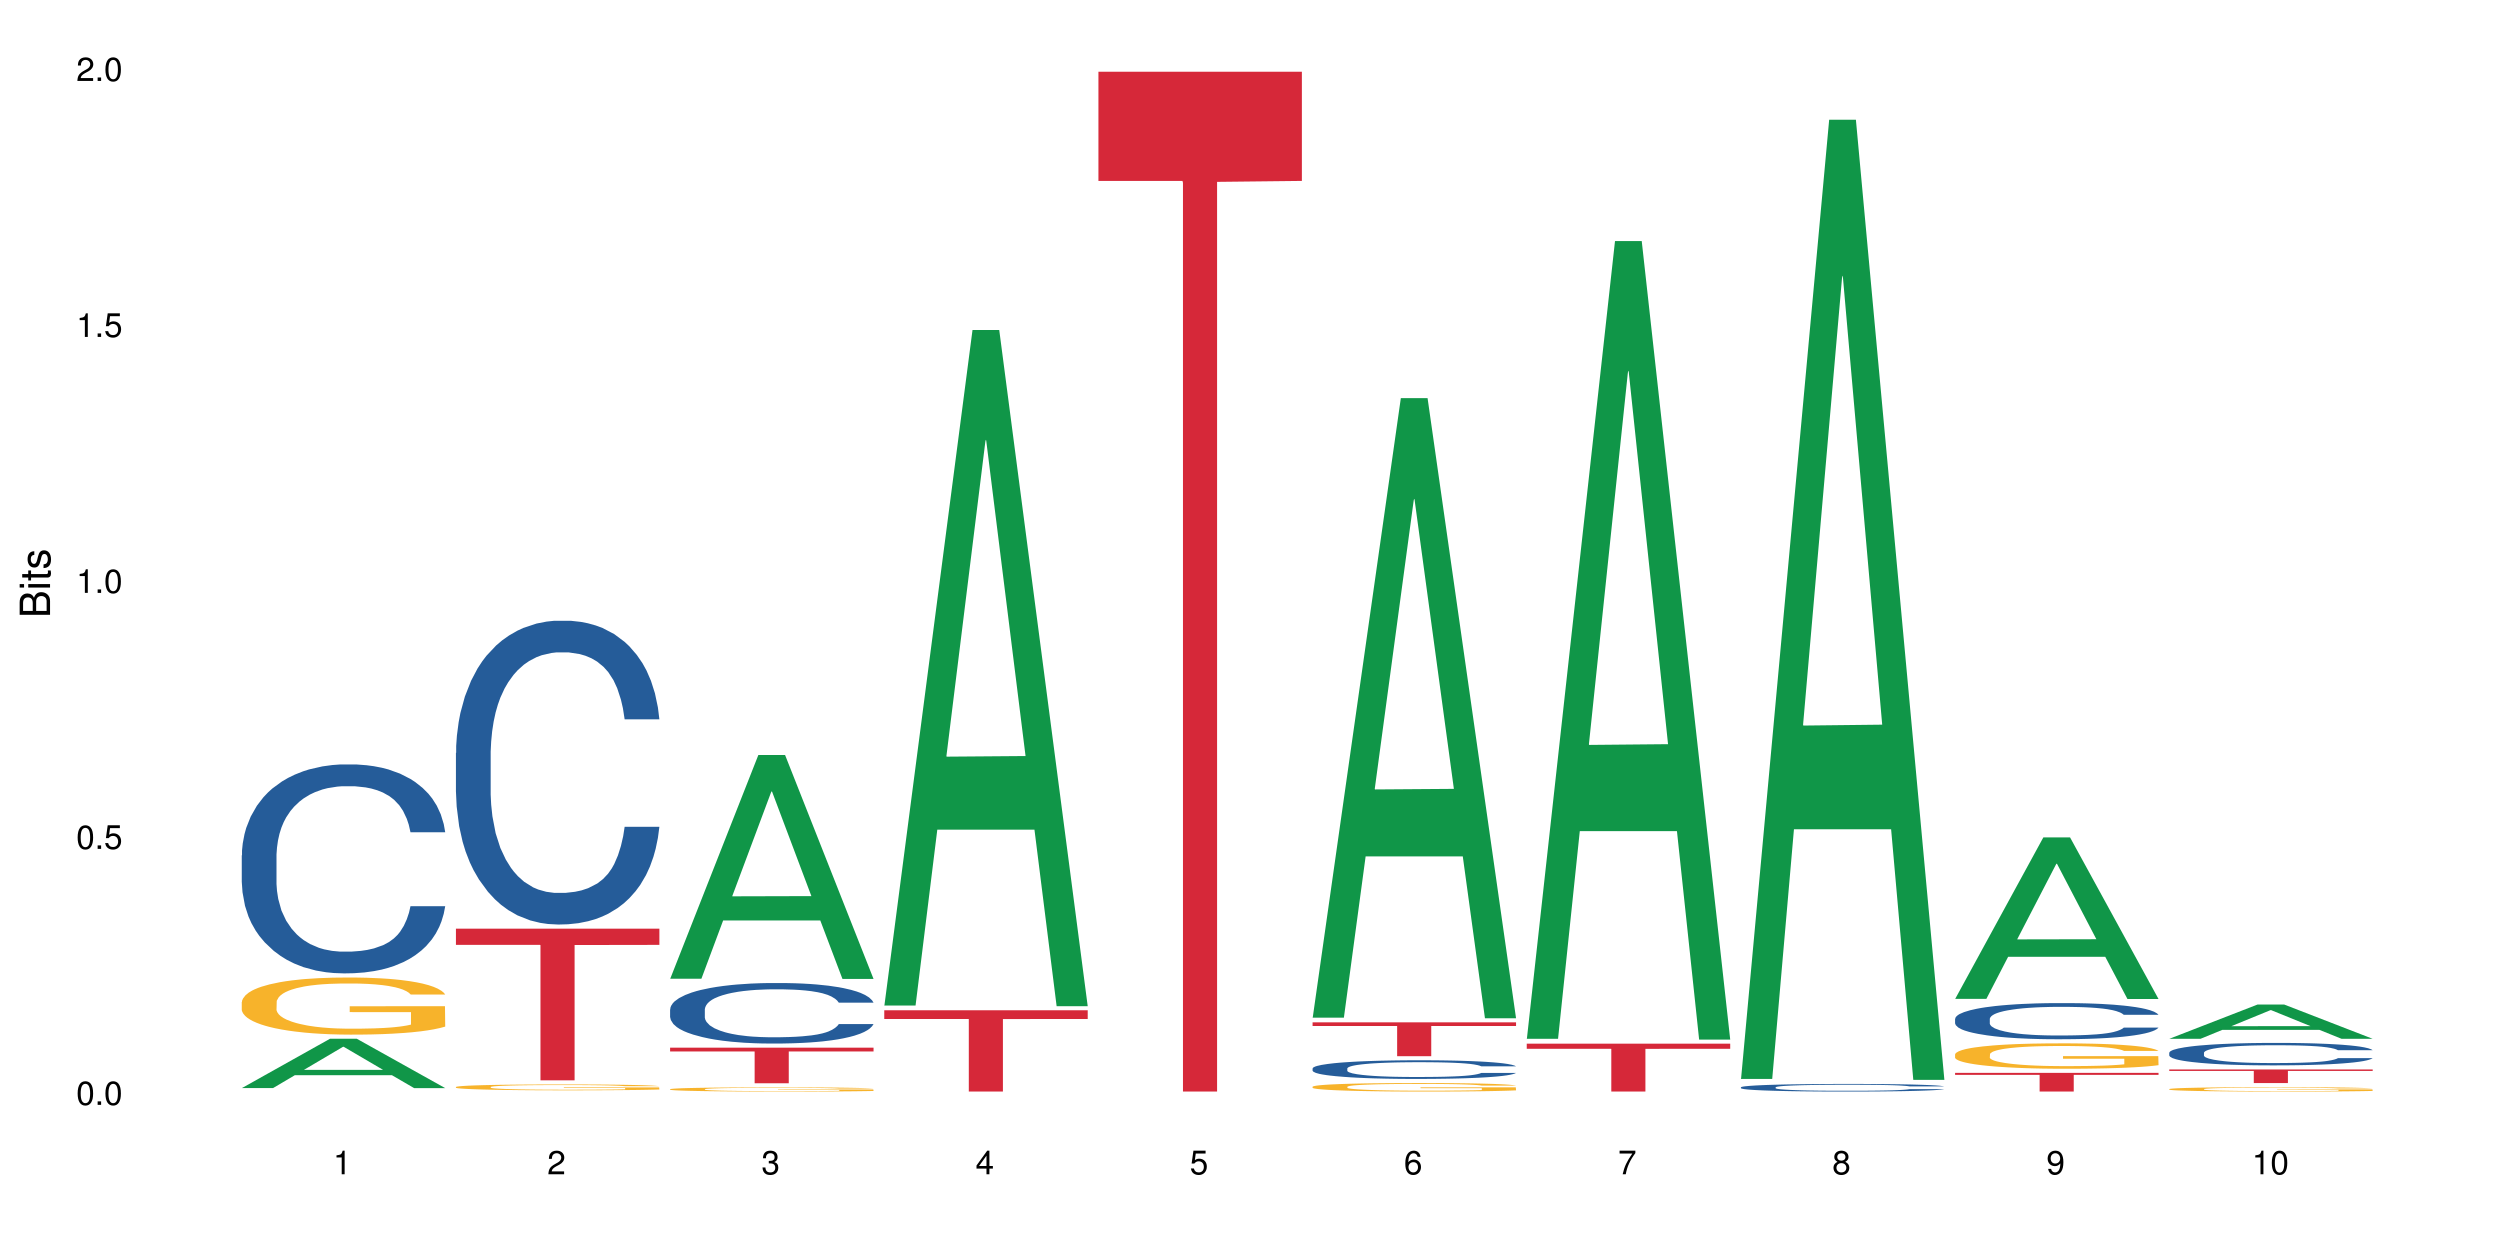 <?xml version="1.0" encoding="UTF-8"?>
<svg xmlns="http://www.w3.org/2000/svg" xmlns:xlink="http://www.w3.org/1999/xlink" width="720pt" height="360pt" viewBox="0 0 720 360" version="1.1">
<defs>
<g>
<symbol overflow="visible" id="glyph0-0">
<path style="stroke:none;" d=""/>
</symbol>
<symbol overflow="visible" id="glyph0-1">
<path style="stroke:none;" d="M 2.641 -6.797 C 2 -6.797 1.422 -6.531 1.078 -6.047 C 0.641 -5.453 0.406 -4.547 0.406 -3.297 C 0.406 -1 1.188 0.219 2.641 0.219 C 4.078 0.219 4.859 -1 4.859 -3.234 C 4.859 -4.562 4.656 -5.438 4.203 -6.047 C 3.844 -6.531 3.281 -6.797 2.641 -6.797 Z M 2.641 -6.047 C 3.547 -6.047 4 -5.125 4 -3.312 C 4 -1.375 3.562 -0.484 2.625 -0.484 C 1.734 -0.484 1.281 -1.422 1.281 -3.281 C 1.281 -5.141 1.734 -6.047 2.641 -6.047 Z M 2.641 -6.047 "/>
</symbol>
<symbol overflow="visible" id="glyph0-2">
<path style="stroke:none;" d="M 1.828 -1 L 0.828 -1 L 0.828 0 L 1.828 0 Z M 1.828 -1 "/>
</symbol>
<symbol overflow="visible" id="glyph0-3">
<path style="stroke:none;" d="M 4.562 -6.797 L 1.062 -6.797 L 0.547 -3.094 L 1.328 -3.094 C 1.719 -3.562 2.047 -3.734 2.578 -3.734 C 3.484 -3.734 4.062 -3.109 4.062 -2.094 C 4.062 -1.125 3.484 -0.531 2.578 -0.531 C 1.828 -0.531 1.375 -0.906 1.188 -1.672 L 0.328 -1.672 C 0.453 -1.109 0.547 -0.844 0.75 -0.594 C 1.125 -0.078 1.828 0.219 2.594 0.219 C 3.969 0.219 4.922 -0.781 4.922 -2.219 C 4.922 -3.562 4.031 -4.484 2.719 -4.484 C 2.25 -4.484 1.859 -4.359 1.469 -4.062 L 1.734 -5.969 L 4.562 -5.969 Z M 4.562 -6.797 "/>
</symbol>
<symbol overflow="visible" id="glyph0-4">
<path style="stroke:none;" d="M 2.484 -4.844 L 2.484 0 L 3.328 0 L 3.328 -6.797 L 2.766 -6.797 C 2.469 -5.75 2.281 -5.609 0.984 -5.453 L 0.984 -4.844 Z M 2.484 -4.844 "/>
</symbol>
<symbol overflow="visible" id="glyph0-5">
<path style="stroke:none;" d="M 4.859 -0.828 L 1.281 -0.828 C 1.359 -1.391 1.672 -1.75 2.5 -2.234 L 3.469 -2.75 C 4.406 -3.266 4.906 -3.969 4.906 -4.812 C 4.906 -5.375 4.672 -5.906 4.266 -6.266 C 3.859 -6.625 3.375 -6.797 2.719 -6.797 C 1.859 -6.797 1.219 -6.5 0.844 -5.922 C 0.609 -5.562 0.5 -5.125 0.484 -4.438 L 1.328 -4.438 C 1.359 -4.906 1.406 -5.188 1.531 -5.406 C 1.75 -5.812 2.188 -6.062 2.703 -6.062 C 3.469 -6.062 4.031 -5.516 4.031 -4.781 C 4.031 -4.25 3.719 -3.797 3.125 -3.438 L 2.234 -2.938 C 0.812 -2.141 0.406 -1.5 0.328 0 L 4.859 0 Z M 4.859 -0.828 "/>
</symbol>
<symbol overflow="visible" id="glyph0-6">
<path style="stroke:none;" d="M 2.125 -3.125 L 2.578 -3.125 C 3.516 -3.125 3.984 -2.703 3.984 -1.891 C 3.984 -1.031 3.469 -0.531 2.578 -0.531 C 1.656 -0.531 1.203 -0.984 1.156 -1.969 L 0.312 -1.969 C 0.344 -1.422 0.438 -1.078 0.609 -0.766 C 0.953 -0.109 1.625 0.219 2.547 0.219 C 3.953 0.219 4.859 -0.609 4.859 -1.906 C 4.859 -2.766 4.516 -3.25 3.703 -3.516 C 4.344 -3.766 4.656 -4.25 4.656 -4.938 C 4.656 -6.109 3.875 -6.797 2.578 -6.797 C 1.203 -6.797 0.484 -6.047 0.453 -4.609 L 1.297 -4.609 C 1.312 -5.016 1.344 -5.25 1.453 -5.453 C 1.641 -5.828 2.062 -6.062 2.594 -6.062 C 3.344 -6.062 3.797 -5.625 3.797 -4.906 C 3.797 -4.422 3.609 -4.141 3.25 -3.984 C 3.016 -3.891 2.719 -3.844 2.125 -3.844 Z M 2.125 -3.125 "/>
</symbol>
<symbol overflow="visible" id="glyph0-7">
<path style="stroke:none;" d="M 3.141 -1.625 L 3.141 0 L 3.984 0 L 3.984 -1.625 L 4.984 -1.625 L 4.984 -2.391 L 3.984 -2.391 L 3.984 -6.797 L 3.359 -6.797 L 0.266 -2.516 L 0.266 -1.625 Z M 3.141 -2.391 L 1 -2.391 L 3.141 -5.359 Z M 3.141 -2.391 "/>
</symbol>
<symbol overflow="visible" id="glyph0-8">
<path style="stroke:none;" d="M 4.781 -5.031 C 4.609 -6.141 3.891 -6.797 2.844 -6.797 C 2.094 -6.797 1.422 -6.438 1.031 -5.828 C 0.609 -5.172 0.406 -4.344 0.406 -3.094 C 0.406 -1.953 0.578 -1.234 0.984 -0.625 C 1.359 -0.078 1.953 0.219 2.703 0.219 C 3.984 0.219 4.922 -0.734 4.922 -2.078 C 4.922 -3.344 4.062 -4.234 2.844 -4.234 C 2.172 -4.234 1.641 -3.969 1.281 -3.469 C 1.281 -5.125 1.828 -6.047 2.797 -6.047 C 3.391 -6.047 3.797 -5.672 3.938 -5.031 Z M 2.734 -3.484 C 3.547 -3.484 4.062 -2.922 4.062 -2 C 4.062 -1.156 3.484 -0.531 2.703 -0.531 C 1.922 -0.531 1.328 -1.188 1.328 -2.047 C 1.328 -2.891 1.906 -3.484 2.734 -3.484 Z M 2.734 -3.484 "/>
</symbol>
<symbol overflow="visible" id="glyph0-9">
<path style="stroke:none;" d="M 4.984 -6.797 L 0.438 -6.797 L 0.438 -5.969 L 4.109 -5.969 C 2.5 -3.656 1.828 -2.234 1.328 0 L 2.219 0 C 2.594 -2.172 3.453 -4.047 4.984 -6.094 Z M 4.984 -6.797 "/>
</symbol>
<symbol overflow="visible" id="glyph0-10">
<path style="stroke:none;" d="M 3.75 -3.578 C 4.453 -4 4.688 -4.344 4.688 -4.984 C 4.688 -6.047 3.844 -6.797 2.641 -6.797 C 1.438 -6.797 0.594 -6.047 0.594 -4.984 C 0.594 -4.359 0.828 -4.016 1.516 -3.578 C 0.734 -3.203 0.359 -2.641 0.359 -1.891 C 0.359 -0.641 1.297 0.219 2.641 0.219 C 3.984 0.219 4.922 -0.641 4.922 -1.875 C 4.922 -2.641 4.531 -3.203 3.75 -3.578 Z M 2.641 -6.047 C 3.359 -6.047 3.812 -5.625 3.812 -4.969 C 3.812 -4.344 3.344 -3.922 2.641 -3.922 C 1.922 -3.922 1.453 -4.344 1.453 -4.984 C 1.453 -5.625 1.922 -6.047 2.641 -6.047 Z M 2.641 -3.203 C 3.484 -3.203 4.062 -2.672 4.062 -1.875 C 4.062 -1.062 3.484 -0.531 2.625 -0.531 C 1.797 -0.531 1.219 -1.078 1.219 -1.875 C 1.219 -2.672 1.797 -3.203 2.641 -3.203 Z M 2.641 -3.203 "/>
</symbol>
<symbol overflow="visible" id="glyph0-11">
<path style="stroke:none;" d="M 0.516 -1.547 C 0.672 -0.438 1.406 0.219 2.438 0.219 C 3.188 0.219 3.859 -0.141 4.266 -0.75 C 4.688 -1.406 4.891 -2.25 4.891 -3.484 C 4.891 -4.625 4.703 -5.359 4.312 -5.953 C 3.938 -6.5 3.344 -6.797 2.594 -6.797 C 1.297 -6.797 0.359 -5.844 0.359 -4.516 C 0.359 -3.25 1.234 -2.344 2.453 -2.344 C 3.094 -2.344 3.562 -2.578 4.016 -3.109 C 4 -1.453 3.469 -0.531 2.5 -0.531 C 1.906 -0.531 1.484 -0.906 1.359 -1.547 Z M 2.578 -6.062 C 3.375 -6.062 3.969 -5.406 3.969 -4.531 C 3.969 -3.688 3.375 -3.094 2.547 -3.094 C 1.734 -3.094 1.234 -3.672 1.234 -4.578 C 1.234 -5.438 1.797 -6.062 2.578 -6.062 Z M 2.578 -6.062 "/>
</symbol>
<symbol overflow="visible" id="glyph1-0">
<path style="stroke:none;" d=""/>
</symbol>
<symbol overflow="visible" id="glyph1-1">
<path style="stroke:none;" d="M 0 -0.953 L 0 -4.891 C 0 -5.719 -0.234 -6.344 -0.734 -6.797 C -1.188 -7.234 -1.812 -7.469 -2.5 -7.469 C -3.547 -7.469 -4.188 -7 -4.625 -5.875 C -4.984 -6.672 -5.641 -7.094 -6.531 -7.094 C -7.156 -7.094 -7.734 -6.859 -8.141 -6.391 C -8.562 -5.938 -8.75 -5.344 -8.75 -4.5 L -8.75 -0.953 Z M -4.984 -2.062 L -7.766 -2.062 L -7.766 -4.219 C -7.766 -4.844 -7.688 -5.203 -7.453 -5.5 C -7.219 -5.812 -6.859 -5.969 -6.375 -5.969 C -5.906 -5.969 -5.531 -5.812 -5.297 -5.5 C -5.062 -5.203 -4.984 -4.844 -4.984 -4.219 Z M -0.984 -2.062 L -4 -2.062 L -4 -4.781 C -4 -5.328 -3.859 -5.688 -3.578 -5.953 C -3.297 -6.219 -2.922 -6.359 -2.484 -6.359 C -2.062 -6.359 -1.688 -6.219 -1.406 -5.953 C -1.109 -5.688 -0.984 -5.328 -0.984 -4.781 Z M -0.984 -2.062 "/>
</symbol>
<symbol overflow="visible" id="glyph1-2">
<path style="stroke:none;" d="M -6.281 -1.797 L -6.281 -0.797 L 0 -0.797 L 0 -1.797 Z M -8.75 -1.797 L -8.75 -0.797 L -7.484 -0.797 L -7.484 -1.797 Z M -8.75 -1.797 "/>
</symbol>
<symbol overflow="visible" id="glyph1-3">
<path style="stroke:none;" d="M -6.281 -3.047 L -6.281 -2.016 L -8.016 -2.016 L -8.016 -1.016 L -6.281 -1.016 L -6.281 -0.172 L -5.469 -0.172 L -5.469 -1.016 L -0.719 -1.016 C -0.078 -1.016 0.281 -1.453 0.281 -2.234 C 0.281 -2.469 0.25 -2.719 0.188 -3.047 L -0.641 -3.047 C -0.609 -2.922 -0.594 -2.766 -0.594 -2.562 C -0.594 -2.141 -0.719 -2.016 -1.156 -2.016 L -5.469 -2.016 L -5.469 -3.047 Z M -6.281 -3.047 "/>
</symbol>
<symbol overflow="visible" id="glyph1-4">
<path style="stroke:none;" d="M -4.531 -5.25 C -5.766 -5.25 -6.469 -4.422 -6.469 -2.969 C -6.469 -1.516 -5.719 -0.562 -4.547 -0.562 C -3.562 -0.562 -3.094 -1.062 -2.734 -2.562 L -2.516 -3.484 C -2.344 -4.188 -2.094 -4.469 -1.625 -4.469 C -1.047 -4.469 -0.641 -3.875 -0.641 -3 C -0.641 -2.453 -0.797 -2 -1.062 -1.75 C -1.25 -1.594 -1.422 -1.531 -1.875 -1.469 L -1.875 -0.406 C -0.422 -0.453 0.281 -1.266 0.281 -2.922 C 0.281 -4.5 -0.5 -5.516 -1.719 -5.516 C -2.656 -5.516 -3.172 -4.984 -3.469 -3.734 L -3.703 -2.766 C -3.891 -1.953 -4.156 -1.609 -4.594 -1.609 C -5.172 -1.609 -5.547 -2.125 -5.547 -2.938 C -5.547 -3.75 -5.203 -4.172 -4.531 -4.203 Z M -4.531 -5.25 "/>
</symbol>
</g>
</defs>
<g id="surface85081">
<rect x="0" y="0" width="720" height="360" style="fill:rgb(100%,100%,100%);fill-opacity:1;stroke:none;"/>
<path style=" stroke:none;fill-rule:nonzero;fill:rgb(6.275%,58.824%,28.235%);fill-opacity:1;" d="M 69.629 313.363 L 69.691 313.352 L 95.047 299.156 L 102.746 299.156 L 128.223 313.379 L 119.273 313.379 L 112.887 309.664 L 84.902 309.664 L 78.645 313.363 L 69.629 313.363 L 87.598 308.129 L 110.32 308.117 L 98.988 301.48 L 98.863 301.465 L 98.738 301.508 L 87.535 308.117 L 87.598 308.129 Z M 69.629 313.363 "/>
<path style=" stroke:none;fill-rule:nonzero;fill:rgb(14.51%,36.078%,60%);fill-opacity:1;" d="M 69.629 246.348 L 69.699 246.293 L 69.699 244.973 L 69.914 242.883 L 70.414 240.242 L 70.914 238.43 L 72.203 235.184 L 73.988 232.047 L 75.848 229.629 L 77.203 228.199 L 78.418 227.098 L 81.207 225.062 L 82.992 224.02 L 84.922 223.082 L 87.281 222.148 L 88.996 221.598 L 92.852 220.719 L 95.711 220.332 L 97.926 220.168 L 102.715 220.168 L 105.574 220.387 L 107.645 220.664 L 109.93 221.102 L 111.859 221.598 L 115.219 222.809 L 118.219 224.348 L 119.578 225.227 L 121.723 226.934 L 123.367 228.582 L 124.508 230.012 L 125.797 232.047 L 126.938 234.523 L 127.797 237.328 L 128.223 239.695 L 118.219 239.695 L 117.719 237.492 L 117.148 235.789 L 116.078 233.535 L 115.004 231.938 L 113.504 230.344 L 112.148 229.297 L 110.289 228.254 L 108.645 227.594 L 106.93 227.098 L 105.285 226.77 L 102.141 226.438 L 98.5 226.438 L 97.141 226.547 L 94.355 226.988 L 92.852 227.371 L 90.711 228.145 L 89.207 228.859 L 87.422 229.957 L 86.207 230.895 L 84.707 232.324 L 83.637 233.59 L 82.422 235.402 L 81.707 236.777 L 81.062 238.32 L 80.492 240.133 L 80.062 242.059 L 79.777 244.094 L 79.633 246.074 L 79.633 254.598 L 79.777 256.578 L 80.133 258.891 L 81.062 262.246 L 82.422 265.16 L 83.992 267.469 L 85.492 269.121 L 86.352 269.891 L 87.492 270.77 L 89.281 271.871 L 91.852 272.969 L 93.352 273.41 L 95.641 273.852 L 97.996 274.07 L 101.141 274.07 L 103.93 273.852 L 105.785 273.574 L 107.715 273.137 L 110.359 272.199 L 112.004 271.32 L 113.434 270.273 L 114.504 269.23 L 115.219 268.352 L 116.293 266.645 L 117.148 264.773 L 117.793 262.852 L 118.219 260.98 L 128.223 260.98 L 127.797 263.18 L 127.152 265.324 L 126.508 266.922 L 125.508 268.844 L 124.367 270.551 L 122.723 272.477 L 121.363 273.742 L 119.578 275.117 L 117.934 276.16 L 116.148 277.098 L 113.504 278.195 L 111.789 278.746 L 109.93 279.242 L 107.715 279.68 L 104.93 280.066 L 101.93 280.285 L 99.141 280.34 L 96.141 280.23 L 93.926 280.012 L 90.996 279.516 L 87.352 278.527 L 84.707 277.48 L 82.633 276.438 L 80.848 275.336 L 78.848 273.852 L 76.273 271.43 L 74.703 269.559 L 73.633 268.02 L 72.418 265.875 L 71.559 263.949 L 70.559 260.871 L 69.844 256.965 L 69.629 253.938 Z M 69.629 246.348 "/>
<path style=" stroke:none;fill-rule:nonzero;fill:rgb(96.863%,70.196%,16.863%);fill-opacity:1;" d="M 69.629 288.57 L 69.699 288.555 L 69.699 288.254 L 69.988 287.578 L 70.703 286.645 L 71.629 285.879 L 72.629 285.277 L 73.273 284.961 L 74.344 284.512 L 75.273 284.18 L 77.633 283.504 L 80.633 282.871 L 82.277 282.602 L 84.137 282.348 L 86.777 282.062 L 87.992 281.957 L 91.711 281.715 L 95.926 281.566 L 100.57 281.52 L 102.715 281.535 L 105.645 281.594 L 109.645 281.762 L 111.934 281.91 L 113.719 282.062 L 115.578 282.258 L 117.863 282.559 L 120.008 282.918 L 121.723 283.277 L 123.438 283.73 L 124.867 284.211 L 126.082 284.738 L 127.152 285.367 L 127.797 285.895 L 128.223 286.418 L 118.293 286.418 L 117.719 285.895 L 117.078 285.488 L 116.004 284.992 L 114.934 284.633 L 113.863 284.348 L 111.859 283.953 L 110.145 283.715 L 108.004 283.504 L 105.93 283.367 L 103.57 283.277 L 102.141 283.25 L 98.355 283.25 L 94.926 283.355 L 92.926 283.473 L 91.496 283.594 L 89.496 283.82 L 88.281 284 L 87.566 284.121 L 85.422 284.586 L 83.992 285.008 L 83.207 285.293 L 82.207 285.742 L 81.492 286.148 L 80.707 286.75 L 80.277 287.203 L 79.703 288.223 L 79.633 290.93 L 79.848 291.5 L 80.277 292.117 L 80.848 292.656 L 81.707 293.227 L 82.562 293.664 L 84.062 294.25 L 85.352 294.641 L 86.352 294.895 L 88.281 295.301 L 89.066 295.438 L 90.922 295.707 L 92.852 295.918 L 95.211 296.098 L 96.996 296.188 L 99.855 296.262 L 103.5 296.262 L 107.789 296.172 L 110.504 296.055 L 112.359 295.934 L 113.574 295.828 L 115.078 295.664 L 116.148 295.512 L 117.148 295.348 L 118.363 295.09 L 118.363 291.5 L 100.715 291.484 L 100.715 289.801 L 128.152 289.785 L 128.223 295.664 L 126.723 296.066 L 124.867 296.457 L 123.078 296.758 L 121.223 297.016 L 118.578 297.301 L 116.434 297.48 L 113.148 297.691 L 110.145 297.828 L 107 297.918 L 104.215 297.961 L 100.93 297.977 L 97.996 297.945 L 94.855 297.855 L 92.352 297.734 L 90.066 297.586 L 87.781 297.391 L 84.922 297.074 L 83.062 296.82 L 81.133 296.504 L 79.203 296.129 L 77.488 295.723 L 76.348 295.406 L 75.203 295.047 L 73.988 294.594 L 72.844 294.086 L 71.988 293.617 L 71.203 293.094 L 70.629 292.598 L 70.059 291.922 L 69.773 291.379 L 69.629 290.914 Z M 69.629 288.57 "/>
<path style=" stroke:none;fill-rule:nonzero;fill:rgb(14.51%,36.078%,60%);fill-opacity:1;" d="M 131.309 216.848 L 131.379 216.77 L 131.379 214.848 L 131.594 211.812 L 132.094 207.973 L 132.594 205.332 L 133.883 200.613 L 135.668 196.059 L 137.523 192.539 L 138.883 190.461 L 140.098 188.859 L 142.883 185.902 L 144.672 184.383 L 146.602 183.023 L 148.957 181.664 L 150.672 180.863 L 154.531 179.582 L 157.391 179.023 L 159.605 178.785 L 164.395 178.785 L 167.25 179.102 L 169.324 179.504 L 171.609 180.145 L 173.539 180.863 L 176.898 182.621 L 179.898 184.859 L 181.258 186.141 L 183.402 188.621 L 185.043 191.02 L 186.188 193.098 L 187.473 196.059 L 188.617 199.656 L 189.477 203.734 L 189.902 207.172 L 179.898 207.172 L 179.398 203.973 L 178.828 201.496 L 177.758 198.215 L 176.684 195.898 L 175.184 193.578 L 173.824 192.059 L 171.969 190.539 L 170.324 189.578 L 168.609 188.859 L 166.965 188.379 L 163.82 187.898 L 160.176 187.898 L 158.82 188.059 L 156.031 188.699 L 154.531 189.258 L 152.387 190.379 L 150.887 191.418 L 149.102 193.02 L 147.887 194.379 L 146.387 196.457 L 145.312 198.297 L 144.098 200.934 L 143.387 202.934 L 142.742 205.172 L 142.172 207.812 L 141.742 210.609 L 141.457 213.57 L 141.312 216.449 L 141.312 228.844 L 141.457 231.723 L 141.812 235.082 L 142.742 239.961 L 144.098 244.199 L 145.672 247.555 L 147.172 249.957 L 148.031 251.074 L 149.172 252.355 L 150.961 253.953 L 153.531 255.555 L 155.031 256.191 L 157.32 256.832 L 159.676 257.152 L 162.82 257.152 L 165.609 256.832 L 167.465 256.434 L 169.395 255.793 L 172.039 254.434 L 173.684 253.152 L 175.113 251.637 L 176.184 250.117 L 176.898 248.836 L 177.969 246.355 L 178.828 243.637 L 179.473 240.84 L 179.898 238.121 L 189.902 238.121 L 189.477 241.32 L 188.832 244.438 L 188.188 246.758 L 187.188 249.555 L 186.047 252.035 L 184.402 254.832 L 183.043 256.672 L 181.258 258.672 L 179.613 260.191 L 177.828 261.551 L 175.184 263.148 L 173.469 263.949 L 171.609 264.668 L 169.395 265.309 L 166.609 265.871 L 163.605 266.188 L 160.82 266.27 L 157.82 266.109 L 155.605 265.789 L 152.676 265.07 L 149.031 263.629 L 146.387 262.109 L 144.312 260.59 L 142.527 258.992 L 140.527 256.832 L 137.953 253.312 L 136.383 250.594 L 135.309 248.355 L 134.094 245.238 L 133.238 242.438 L 132.238 237.961 L 131.523 232.281 L 131.309 227.883 Z M 131.309 216.848 "/>
<path style=" stroke:none;fill-rule:nonzero;fill:rgb(96.863%,70.196%,16.863%);fill-opacity:1;" d="M 131.309 313.043 L 131.379 313.043 L 131.379 313.012 L 131.664 312.941 L 132.379 312.848 L 133.309 312.77 L 134.309 312.707 L 134.953 312.672 L 136.023 312.629 L 136.953 312.594 L 139.312 312.523 L 142.312 312.457 L 143.957 312.43 L 145.812 312.406 L 148.457 312.375 L 149.672 312.363 L 153.391 312.34 L 157.605 312.324 L 162.25 312.32 L 164.395 312.32 L 167.324 312.328 L 171.324 312.344 L 173.613 312.359 L 175.398 312.375 L 177.254 312.395 L 179.543 312.426 L 181.688 312.465 L 183.402 312.5 L 185.117 312.547 L 186.547 312.598 L 187.762 312.648 L 188.832 312.715 L 189.477 312.77 L 189.902 312.824 L 179.973 312.824 L 179.398 312.77 L 178.758 312.727 L 177.684 312.676 L 176.613 312.641 L 175.539 312.609 L 173.539 312.57 L 171.824 312.547 L 169.68 312.523 L 167.609 312.508 L 165.25 312.5 L 163.82 312.496 L 160.035 312.496 L 156.605 312.508 L 154.605 312.52 L 153.176 312.531 L 151.172 312.555 L 149.957 312.574 L 149.246 312.586 L 147.102 312.633 L 145.672 312.68 L 144.887 312.707 L 143.887 312.754 L 143.172 312.797 L 142.383 312.855 L 141.957 312.902 L 141.383 313.008 L 141.312 313.285 L 141.527 313.344 L 141.957 313.41 L 142.527 313.465 L 143.387 313.523 L 144.242 313.566 L 145.742 313.629 L 147.027 313.668 L 148.031 313.695 L 149.957 313.738 L 150.746 313.75 L 152.602 313.777 L 154.531 313.801 L 156.891 313.82 L 158.676 313.828 L 161.535 313.836 L 165.18 313.836 L 169.469 313.828 L 172.184 313.812 L 174.039 313.801 L 175.254 313.789 L 176.754 313.773 L 177.828 313.758 L 178.828 313.742 L 180.043 313.715 L 180.043 313.344 L 162.391 313.344 L 162.391 313.172 L 189.832 313.168 L 189.902 313.773 L 188.402 313.816 L 186.547 313.855 L 184.758 313.887 L 182.902 313.914 L 180.258 313.941 L 178.113 313.961 L 174.824 313.98 L 171.824 313.996 L 168.68 314.004 L 165.895 314.012 L 162.605 314.012 L 159.676 314.008 L 156.531 314 L 154.031 313.988 L 151.746 313.973 L 149.457 313.953 L 146.602 313.918 L 144.742 313.895 L 142.812 313.859 L 140.883 313.82 L 139.168 313.781 L 138.027 313.746 L 136.883 313.711 L 135.668 313.664 L 134.523 313.613 L 133.668 313.562 L 132.879 313.508 L 132.309 313.457 L 131.738 313.391 L 131.453 313.332 L 131.309 313.285 Z M 131.309 313.043 "/>
<path style=" stroke:none;fill-rule:nonzero;fill:rgb(83.922%,15.686%,22.353%);fill-opacity:1;" d="M 131.309 267.449 L 189.902 267.449 L 189.902 272.125 L 165.484 272.168 L 165.484 311.141 L 155.656 311.141 L 155.656 272.207 L 155.516 272.125 L 131.309 272.125 Z M 131.309 267.449 "/>
<path style=" stroke:none;fill-rule:nonzero;fill:rgb(6.275%,58.824%,28.235%);fill-opacity:1;" d="M 192.988 281.875 L 193.051 281.816 L 218.402 217.449 L 226.105 217.449 L 251.582 281.938 L 242.629 281.938 L 236.246 265.102 L 208.262 265.102 L 202.004 281.875 L 192.988 281.875 L 210.953 258.141 L 233.68 258.078 L 222.348 227.984 L 222.223 227.922 L 222.098 228.105 L 210.891 258.078 L 210.953 258.141 Z M 192.988 281.875 "/>
<path style=" stroke:none;fill-rule:nonzero;fill:rgb(14.51%,36.078%,60%);fill-opacity:1;" d="M 192.988 290.699 L 193.059 290.684 L 193.059 290.301 L 193.273 289.695 L 193.773 288.93 L 194.273 288.406 L 195.559 287.465 L 197.348 286.559 L 199.203 285.855 L 200.562 285.441 L 201.777 285.121 L 204.562 284.535 L 206.352 284.23 L 208.281 283.961 L 210.637 283.688 L 212.352 283.531 L 216.211 283.273 L 219.07 283.164 L 221.285 283.117 L 226.074 283.117 L 228.93 283.18 L 231.004 283.258 L 233.289 283.387 L 235.219 283.531 L 238.578 283.879 L 241.578 284.324 L 242.938 284.582 L 245.082 285.074 L 246.723 285.555 L 247.867 285.969 L 249.152 286.559 L 250.297 287.273 L 251.152 288.086 L 251.582 288.77 L 241.578 288.77 L 241.078 288.133 L 240.508 287.641 L 239.434 286.988 L 238.363 286.523 L 236.863 286.062 L 235.504 285.762 L 233.648 285.457 L 232.004 285.266 L 230.289 285.121 L 228.645 285.027 L 225.5 284.93 L 221.855 284.93 L 220.5 284.965 L 217.711 285.09 L 216.211 285.203 L 214.066 285.426 L 212.566 285.633 L 210.781 285.953 L 209.566 286.223 L 208.066 286.637 L 206.992 287.004 L 205.777 287.527 L 205.062 287.926 L 204.422 288.375 L 203.848 288.898 L 203.422 289.457 L 203.133 290.047 L 202.992 290.621 L 202.992 293.09 L 203.133 293.664 L 203.492 294.332 L 204.422 295.305 L 205.777 296.148 L 207.352 296.816 L 208.852 297.297 L 209.707 297.52 L 210.852 297.773 L 212.637 298.094 L 215.211 298.41 L 216.711 298.539 L 219 298.664 L 221.355 298.73 L 224.5 298.73 L 227.289 298.664 L 229.145 298.586 L 231.074 298.457 L 233.719 298.188 L 235.363 297.934 L 236.793 297.629 L 237.863 297.328 L 238.578 297.074 L 239.648 296.578 L 240.508 296.035 L 241.148 295.48 L 241.578 294.938 L 251.582 294.938 L 251.152 295.574 L 250.512 296.195 L 249.867 296.66 L 248.867 297.215 L 247.723 297.711 L 246.082 298.266 L 244.723 298.633 L 242.938 299.031 L 241.293 299.336 L 239.508 299.605 L 236.863 299.926 L 235.148 300.082 L 233.289 300.227 L 231.074 300.355 L 228.289 300.465 L 225.285 300.531 L 222.5 300.547 L 219.5 300.516 L 217.285 300.449 L 214.352 300.309 L 210.711 300.02 L 208.066 299.719 L 205.992 299.414 L 204.207 299.098 L 202.207 298.664 L 199.633 297.965 L 198.062 297.422 L 196.988 296.977 L 195.773 296.355 L 194.918 295.797 L 193.918 294.906 L 193.203 293.773 L 192.988 292.898 Z M 192.988 290.699 "/>
<path style=" stroke:none;fill-rule:nonzero;fill:rgb(96.863%,70.196%,16.863%);fill-opacity:1;" d="M 192.988 313.676 L 193.059 313.676 L 193.059 313.652 L 193.344 313.605 L 194.059 313.535 L 194.988 313.48 L 195.988 313.434 L 196.633 313.41 L 197.703 313.379 L 198.633 313.355 L 200.992 313.305 L 203.992 313.258 L 205.637 313.238 L 207.492 313.219 L 210.137 313.199 L 211.352 313.191 L 215.066 313.172 L 219.285 313.16 L 223.93 313.156 L 226.074 313.16 L 229.004 313.164 L 233.004 313.176 L 235.289 313.188 L 237.078 313.199 L 238.934 313.211 L 241.223 313.234 L 243.367 313.262 L 245.082 313.285 L 246.797 313.32 L 248.223 313.355 L 249.438 313.395 L 250.512 313.441 L 251.152 313.48 L 251.582 313.52 L 241.648 313.52 L 241.078 313.48 L 240.434 313.449 L 239.363 313.414 L 238.293 313.387 L 237.219 313.367 L 235.219 313.336 L 233.504 313.32 L 231.359 313.305 L 229.289 313.293 L 226.93 313.285 L 221.715 313.285 L 218.285 313.293 L 216.281 313.301 L 214.855 313.309 L 212.852 313.328 L 211.637 313.34 L 210.922 313.348 L 208.781 313.383 L 207.352 313.414 L 206.566 313.438 L 205.562 313.469 L 204.852 313.5 L 204.062 313.543 L 203.637 313.578 L 203.062 313.652 L 202.992 313.852 L 203.207 313.895 L 203.637 313.938 L 204.207 313.977 L 205.062 314.02 L 205.922 314.051 L 207.422 314.098 L 208.707 314.125 L 209.707 314.145 L 211.637 314.172 L 212.426 314.184 L 214.281 314.203 L 216.211 314.219 L 218.57 314.23 L 220.355 314.238 L 223.215 314.246 L 226.859 314.246 L 231.145 314.238 L 233.863 314.23 L 235.719 314.219 L 236.934 314.211 L 238.434 314.199 L 239.508 314.188 L 240.508 314.176 L 241.723 314.156 L 241.723 313.895 L 224.07 313.891 L 224.07 313.77 L 251.512 313.766 L 251.582 314.199 L 250.082 314.23 L 248.223 314.258 L 246.438 314.281 L 244.578 314.301 L 241.938 314.32 L 239.793 314.336 L 236.504 314.348 L 233.504 314.359 L 230.359 314.367 L 227.574 314.371 L 224.285 314.371 L 221.355 314.367 L 218.211 314.363 L 215.711 314.352 L 213.426 314.344 L 211.137 314.328 L 208.281 314.305 L 206.422 314.285 L 204.492 314.262 L 202.562 314.234 L 200.848 314.203 L 199.703 314.18 L 198.562 314.156 L 197.348 314.121 L 196.203 314.082 L 195.348 314.051 L 194.559 314.012 L 193.988 313.973 L 193.418 313.926 L 193.129 313.883 L 192.988 313.852 Z M 192.988 313.676 "/>
<path style=" stroke:none;fill-rule:nonzero;fill:rgb(83.922%,15.686%,22.353%);fill-opacity:1;" d="M 192.988 301.727 L 251.582 301.727 L 251.582 302.824 L 227.164 302.832 L 227.164 311.977 L 217.336 311.977 L 217.336 302.844 L 217.195 302.824 L 192.988 302.824 Z M 192.988 301.727 "/>
<path style=" stroke:none;fill-rule:nonzero;fill:rgb(6.275%,58.824%,28.235%);fill-opacity:1;" d="M 254.668 289.598 L 254.73 289.414 L 280.082 95.043 L 287.781 95.043 L 313.262 289.781 L 304.309 289.781 L 297.926 238.949 L 269.941 238.949 L 263.68 289.598 L 254.668 289.598 L 272.633 217.918 L 295.359 217.738 L 284.027 126.859 L 283.902 126.676 L 283.777 127.223 L 272.57 217.738 L 272.633 217.918 Z M 254.668 289.598 "/>
<path style=" stroke:none;fill-rule:nonzero;fill:rgb(83.922%,15.686%,22.353%);fill-opacity:1;" d="M 254.668 290.961 L 313.262 290.961 L 313.262 293.469 L 288.84 293.488 L 288.84 314.371 L 279.016 314.371 L 279.016 293.512 L 278.875 293.469 L 254.668 293.469 Z M 254.668 290.961 "/>
<path style=" stroke:none;fill-rule:nonzero;fill:rgb(83.922%,15.686%,22.353%);fill-opacity:1;" d="M 316.348 20.664 L 374.941 20.664 L 374.941 52.102 L 350.52 52.379 L 350.52 314.371 L 340.695 314.371 L 340.695 52.652 L 340.555 52.102 L 316.348 52.102 Z M 316.348 20.664 "/>
<path style=" stroke:none;fill-rule:nonzero;fill:rgb(6.275%,58.824%,28.235%);fill-opacity:1;" d="M 378.023 293.094 L 378.086 292.93 L 403.441 114.664 L 411.141 114.664 L 436.621 293.262 L 427.668 293.262 L 421.281 246.645 L 393.301 246.645 L 387.039 293.094 L 378.023 293.094 L 395.992 227.359 L 418.715 227.191 L 407.387 143.844 L 407.262 143.676 L 407.137 144.18 L 395.93 227.191 L 395.992 227.359 Z M 378.023 293.094 "/>
<path style=" stroke:none;fill-rule:nonzero;fill:rgb(14.51%,36.078%,60%);fill-opacity:1;" d="M 378.023 307.699 L 378.098 307.691 L 378.098 307.574 L 378.312 307.387 L 378.812 307.152 L 379.312 306.992 L 380.598 306.699 L 382.383 306.422 L 384.242 306.203 L 385.602 306.078 L 386.812 305.98 L 389.602 305.797 L 391.387 305.703 L 393.316 305.621 L 395.676 305.539 L 397.391 305.488 L 401.25 305.41 L 404.105 305.375 L 406.324 305.359 L 411.109 305.359 L 413.969 305.379 L 416.039 305.406 L 418.328 305.445 L 420.258 305.488 L 423.613 305.598 L 426.617 305.734 L 427.973 305.812 L 430.117 305.965 L 431.762 306.113 L 432.906 306.238 L 434.191 306.422 L 435.336 306.641 L 436.191 306.891 L 436.621 307.102 L 426.617 307.102 L 426.117 306.906 L 425.543 306.754 L 424.473 306.555 L 423.402 306.41 L 421.898 306.27 L 420.543 306.176 L 418.684 306.082 L 417.039 306.023 L 415.324 305.98 L 413.684 305.949 L 410.539 305.922 L 406.895 305.922 L 405.535 305.93 L 402.75 305.969 L 401.25 306.004 L 399.105 306.074 L 397.605 306.137 L 395.816 306.234 L 394.602 306.316 L 393.102 306.445 L 392.031 306.559 L 390.816 306.719 L 390.102 306.844 L 389.457 306.98 L 388.887 307.141 L 388.457 307.312 L 388.172 307.496 L 388.027 307.672 L 388.027 308.434 L 388.172 308.609 L 388.531 308.816 L 389.457 309.117 L 390.816 309.375 L 392.387 309.582 L 393.891 309.73 L 394.746 309.797 L 395.891 309.879 L 397.676 309.977 L 400.25 310.074 L 401.75 310.113 L 404.035 310.152 L 406.395 310.172 L 409.539 310.172 L 412.324 310.152 L 414.184 310.129 L 416.113 310.09 L 418.758 310.004 L 420.398 309.926 L 421.828 309.832 L 422.902 309.738 L 423.613 309.66 L 424.688 309.508 L 425.543 309.344 L 426.188 309.172 L 426.617 309.004 L 436.621 309.004 L 436.191 309.199 L 435.547 309.391 L 434.906 309.535 L 433.906 309.707 L 432.762 309.859 L 431.117 310.031 L 429.762 310.141 L 427.973 310.266 L 426.332 310.359 L 424.543 310.441 L 421.898 310.539 L 420.184 310.59 L 418.328 310.633 L 416.113 310.672 L 413.324 310.707 L 410.324 310.727 L 407.539 310.73 L 404.535 310.723 L 402.32 310.703 L 399.391 310.656 L 395.746 310.57 L 393.102 310.477 L 391.031 310.383 L 389.242 310.285 L 387.242 310.152 L 384.672 309.938 L 383.098 309.77 L 382.027 309.633 L 380.812 309.441 L 379.953 309.27 L 378.953 308.992 L 378.238 308.645 L 378.023 308.375 Z M 378.023 307.699 "/>
<path style=" stroke:none;fill-rule:nonzero;fill:rgb(96.863%,70.196%,16.863%);fill-opacity:1;" d="M 378.023 312.965 L 378.098 312.961 L 378.098 312.918 L 378.383 312.816 L 379.098 312.676 L 380.027 312.562 L 381.027 312.473 L 381.668 312.426 L 382.742 312.359 L 383.672 312.309 L 386.027 312.207 L 389.031 312.113 L 390.672 312.074 L 392.531 312.035 L 395.176 311.992 L 396.391 311.977 L 400.105 311.941 L 404.32 311.918 L 408.965 311.91 L 411.109 311.914 L 414.039 311.922 L 418.043 311.945 L 420.328 311.969 L 422.113 311.992 L 423.973 312.02 L 426.258 312.066 L 428.402 312.121 L 430.117 312.172 L 431.832 312.242 L 433.262 312.312 L 434.477 312.391 L 435.547 312.484 L 436.191 312.566 L 436.621 312.645 L 426.688 312.645 L 426.117 312.566 L 425.473 312.504 L 424.402 312.43 L 423.328 312.375 L 422.258 312.332 L 420.258 312.273 L 418.543 312.238 L 416.398 312.207 L 414.324 312.188 L 411.969 312.172 L 410.539 312.168 L 406.75 312.168 L 403.32 312.184 L 401.32 312.203 L 399.891 312.223 L 397.891 312.254 L 396.676 312.281 L 395.961 312.301 L 393.816 312.371 L 392.387 312.434 L 391.602 312.477 L 390.602 312.543 L 389.887 312.602 L 389.102 312.691 L 388.672 312.762 L 388.102 312.914 L 388.027 313.316 L 388.242 313.402 L 388.672 313.496 L 389.242 313.574 L 390.102 313.66 L 390.961 313.727 L 392.461 313.812 L 393.746 313.871 L 394.746 313.91 L 396.676 313.973 L 397.461 313.992 L 399.32 314.031 L 401.25 314.062 L 403.605 314.09 L 405.395 314.102 L 408.25 314.113 L 411.895 314.113 L 416.184 314.102 L 418.898 314.082 L 420.758 314.066 L 421.973 314.051 L 423.473 314.023 L 424.543 314.004 L 425.543 313.977 L 426.758 313.938 L 426.758 313.402 L 409.109 313.398 L 409.109 313.148 L 436.551 313.145 L 436.621 314.023 L 435.121 314.086 L 433.262 314.145 L 431.477 314.188 L 429.617 314.227 L 426.973 314.27 L 424.828 314.297 L 421.543 314.328 L 418.543 314.348 L 415.398 314.363 L 412.609 314.367 L 409.324 314.371 L 406.395 314.367 L 403.25 314.352 L 400.75 314.336 L 398.461 314.312 L 396.176 314.281 L 393.316 314.234 L 391.461 314.199 L 389.531 314.152 L 387.602 314.094 L 385.887 314.035 L 384.742 313.988 L 383.598 313.934 L 382.383 313.867 L 381.242 313.789 L 380.383 313.719 L 379.598 313.641 L 379.027 313.566 L 378.453 313.465 L 378.168 313.383 L 378.023 313.316 Z M 378.023 312.965 "/>
<path style=" stroke:none;fill-rule:nonzero;fill:rgb(83.922%,15.686%,22.353%);fill-opacity:1;" d="M 378.023 294.441 L 436.621 294.441 L 436.621 295.484 L 412.199 295.496 L 412.199 304.18 L 402.375 304.18 L 402.375 295.504 L 402.23 295.484 L 378.023 295.484 Z M 378.023 294.441 "/>
<path style=" stroke:none;fill-rule:nonzero;fill:rgb(6.275%,58.824%,28.235%);fill-opacity:1;" d="M 439.703 299.184 L 439.766 298.965 L 465.121 69.43 L 472.82 69.43 L 498.301 299.398 L 489.348 299.398 L 482.961 239.367 L 454.98 239.367 L 448.719 299.184 L 439.703 299.184 L 457.672 214.535 L 480.395 214.32 L 469.066 107.004 L 468.938 106.785 L 468.812 107.434 L 457.609 214.32 L 457.672 214.535 Z M 439.703 299.184 "/>
<path style=" stroke:none;fill-rule:nonzero;fill:rgb(83.922%,15.686%,22.353%);fill-opacity:1;" d="M 439.703 300.578 L 498.301 300.578 L 498.301 302.055 L 473.879 302.066 L 473.879 314.371 L 464.055 314.371 L 464.055 302.078 L 463.91 302.055 L 439.703 302.055 Z M 439.703 300.578 "/>
<path style=" stroke:none;fill-rule:nonzero;fill:rgb(6.275%,58.824%,28.235%);fill-opacity:1;" d="M 501.383 310.738 L 501.445 310.48 L 526.801 34.488 L 534.5 34.488 L 559.98 310.996 L 551.027 310.996 L 544.641 238.82 L 516.66 238.82 L 510.398 310.738 L 501.383 310.738 L 519.352 208.961 L 542.074 208.703 L 530.742 79.664 L 530.617 79.406 L 530.492 80.184 L 519.289 208.703 L 519.352 208.961 Z M 501.383 310.738 "/>
<path style=" stroke:none;fill-rule:nonzero;fill:rgb(14.51%,36.078%,60%);fill-opacity:1;" d="M 501.383 313.133 L 501.453 313.129 L 501.453 313.082 L 501.668 313.004 L 502.168 312.91 L 502.668 312.844 L 503.957 312.727 L 505.742 312.609 L 507.602 312.523 L 508.957 312.469 L 510.172 312.43 L 512.961 312.355 L 514.746 312.316 L 516.676 312.285 L 519.035 312.25 L 520.75 312.23 L 524.605 312.199 L 527.465 312.184 L 529.68 312.176 L 534.469 312.176 L 537.328 312.184 L 539.398 312.195 L 541.688 312.211 L 543.613 312.23 L 546.973 312.273 L 549.977 312.328 L 551.332 312.363 L 553.477 312.426 L 555.121 312.484 L 556.262 312.535 L 557.551 312.609 L 558.691 312.699 L 559.551 312.805 L 559.98 312.891 L 549.977 312.891 L 549.473 312.809 L 548.902 312.746 L 547.832 312.664 L 546.758 312.605 L 545.258 312.547 L 543.902 312.512 L 542.043 312.473 L 540.398 312.449 L 538.684 312.43 L 537.039 312.418 L 533.898 312.406 L 530.254 312.406 L 528.895 312.41 L 526.109 312.426 L 524.605 312.441 L 522.465 312.469 L 520.961 312.496 L 519.176 312.535 L 517.961 312.57 L 516.461 312.621 L 515.391 312.668 L 514.176 312.734 L 513.461 312.781 L 512.816 312.84 L 512.246 312.906 L 511.816 312.977 L 511.531 313.051 L 511.387 313.121 L 511.387 313.434 L 511.531 313.504 L 511.887 313.59 L 512.816 313.711 L 514.176 313.816 L 515.746 313.902 L 517.246 313.961 L 518.105 313.988 L 519.246 314.023 L 521.035 314.062 L 523.605 314.102 L 525.105 314.117 L 527.395 314.133 L 529.754 314.141 L 532.895 314.141 L 535.684 314.133 L 537.543 314.125 L 539.469 314.109 L 542.113 314.074 L 543.758 314.043 L 545.188 314.004 L 546.258 313.965 L 546.973 313.934 L 548.047 313.871 L 548.902 313.805 L 549.547 313.734 L 549.977 313.664 L 559.98 313.664 L 559.551 313.746 L 558.906 313.824 L 558.266 313.883 L 557.262 313.953 L 556.121 314.016 L 554.477 314.082 L 553.117 314.129 L 551.332 314.18 L 549.688 314.219 L 547.902 314.254 L 545.258 314.293 L 543.543 314.312 L 541.688 314.332 L 539.469 314.348 L 536.684 314.359 L 533.684 314.367 L 530.895 314.371 L 527.895 314.367 L 525.68 314.359 L 522.75 314.34 L 519.105 314.305 L 516.461 314.266 L 514.391 314.227 L 512.602 314.188 L 510.602 314.133 L 508.027 314.047 L 506.457 313.977 L 505.387 313.922 L 504.172 313.844 L 503.312 313.773 L 502.312 313.66 L 501.598 313.52 L 501.383 313.41 Z M 501.383 313.133 "/>
<path style=" stroke:none;fill-rule:nonzero;fill:rgb(6.275%,58.824%,28.235%);fill-opacity:1;" d="M 563.062 287.668 L 563.125 287.625 L 588.48 241.18 L 596.18 241.18 L 621.656 287.715 L 612.707 287.715 L 606.32 275.566 L 578.336 275.566 L 572.078 287.668 L 563.062 287.668 L 581.031 270.543 L 603.754 270.496 L 592.422 248.781 L 592.297 248.738 L 592.172 248.871 L 580.965 270.496 L 581.031 270.543 Z M 563.062 287.668 "/>
<path style=" stroke:none;fill-rule:nonzero;fill:rgb(14.51%,36.078%,60%);fill-opacity:1;" d="M 563.062 293.422 L 563.133 293.414 L 563.133 293.184 L 563.348 292.824 L 563.848 292.367 L 564.348 292.051 L 565.637 291.492 L 567.422 290.949 L 569.281 290.531 L 570.637 290.281 L 571.852 290.09 L 574.641 289.738 L 576.426 289.559 L 578.355 289.398 L 580.711 289.234 L 582.426 289.141 L 586.285 288.988 L 589.145 288.922 L 591.359 288.895 L 596.148 288.895 L 599.004 288.93 L 601.078 288.977 L 603.363 289.055 L 605.293 289.141 L 608.652 289.348 L 611.652 289.617 L 613.012 289.77 L 615.156 290.062 L 616.797 290.348 L 617.941 290.598 L 619.227 290.949 L 620.371 291.375 L 621.23 291.863 L 621.656 292.27 L 611.652 292.27 L 611.152 291.891 L 610.582 291.594 L 609.512 291.207 L 608.438 290.93 L 606.938 290.652 L 605.578 290.473 L 603.723 290.293 L 602.078 290.176 L 600.363 290.09 L 598.719 290.035 L 595.574 289.977 L 591.93 289.977 L 590.574 289.996 L 587.785 290.074 L 586.285 290.141 L 584.145 290.273 L 582.641 290.395 L 580.855 290.586 L 579.641 290.75 L 578.141 290.996 L 577.066 291.215 L 575.855 291.527 L 575.141 291.766 L 574.496 292.031 L 573.926 292.348 L 573.496 292.68 L 573.211 293.031 L 573.066 293.375 L 573.066 294.852 L 573.211 295.191 L 573.566 295.594 L 574.496 296.172 L 575.855 296.676 L 577.426 297.078 L 578.926 297.363 L 579.785 297.496 L 580.926 297.648 L 582.715 297.84 L 585.285 298.027 L 586.785 298.105 L 589.074 298.18 L 591.43 298.219 L 594.574 298.219 L 597.363 298.18 L 599.219 298.133 L 601.148 298.059 L 603.793 297.895 L 605.438 297.742 L 606.867 297.562 L 607.938 297.383 L 608.652 297.23 L 609.723 296.934 L 610.582 296.609 L 611.227 296.277 L 611.652 295.953 L 621.656 295.953 L 621.23 296.336 L 620.586 296.707 L 619.941 296.98 L 618.941 297.316 L 617.801 297.609 L 616.156 297.941 L 614.797 298.16 L 613.012 298.398 L 611.367 298.582 L 609.582 298.742 L 606.938 298.934 L 605.223 299.027 L 603.363 299.113 L 601.148 299.188 L 598.363 299.254 L 595.363 299.293 L 592.574 299.305 L 589.574 299.285 L 587.359 299.246 L 584.43 299.16 L 580.785 298.988 L 578.141 298.809 L 576.066 298.629 L 574.281 298.438 L 572.281 298.18 L 569.707 297.762 L 568.137 297.438 L 567.062 297.172 L 565.848 296.801 L 564.992 296.469 L 563.992 295.934 L 563.277 295.258 L 563.062 294.734 Z M 563.062 293.422 "/>
<path style=" stroke:none;fill-rule:nonzero;fill:rgb(96.863%,70.196%,16.863%);fill-opacity:1;" d="M 563.062 303.617 L 563.133 303.613 L 563.133 303.477 L 563.422 303.176 L 564.133 302.762 L 565.062 302.422 L 566.062 302.152 L 566.707 302.016 L 567.777 301.812 L 568.707 301.668 L 571.066 301.367 L 574.066 301.086 L 575.711 300.965 L 577.57 300.852 L 580.211 300.723 L 581.426 300.676 L 585.145 300.57 L 589.359 300.504 L 594.004 300.484 L 596.148 300.488 L 599.078 300.516 L 603.078 300.59 L 605.367 300.656 L 607.152 300.723 L 609.012 300.809 L 611.297 300.945 L 613.441 301.105 L 615.156 301.266 L 616.871 301.465 L 618.301 301.68 L 619.516 301.914 L 620.586 302.195 L 621.23 302.43 L 621.656 302.664 L 611.727 302.664 L 611.152 302.43 L 610.512 302.246 L 609.438 302.027 L 608.367 301.867 L 607.293 301.738 L 605.293 301.566 L 603.578 301.457 L 601.434 301.367 L 599.363 301.305 L 597.004 301.266 L 595.574 301.25 L 591.789 301.25 L 588.359 301.297 L 586.359 301.352 L 584.93 301.406 L 582.93 301.504 L 581.715 301.586 L 581 301.641 L 578.855 301.848 L 577.426 302.035 L 576.641 302.16 L 575.641 302.363 L 574.926 302.543 L 574.137 302.809 L 573.711 303.012 L 573.137 303.465 L 573.066 304.668 L 573.281 304.922 L 573.711 305.195 L 574.281 305.438 L 575.141 305.691 L 575.996 305.883 L 577.496 306.145 L 578.785 306.32 L 579.785 306.434 L 581.715 306.613 L 582.5 306.672 L 584.355 306.793 L 586.285 306.887 L 588.645 306.969 L 590.43 307.008 L 593.289 307.039 L 596.934 307.039 L 601.223 307 L 603.938 306.945 L 605.793 306.895 L 607.008 306.848 L 608.508 306.773 L 609.582 306.707 L 610.582 306.633 L 611.797 306.52 L 611.797 304.922 L 594.148 304.914 L 594.148 304.168 L 621.586 304.16 L 621.656 306.773 L 620.156 306.953 L 618.301 307.129 L 616.512 307.262 L 614.656 307.375 L 612.012 307.504 L 609.867 307.582 L 606.582 307.676 L 603.578 307.734 L 600.434 307.777 L 597.648 307.797 L 594.359 307.805 L 591.43 307.789 L 588.289 307.75 L 585.785 307.695 L 583.5 307.629 L 581.211 307.543 L 578.355 307.402 L 576.496 307.289 L 574.566 307.148 L 572.637 306.98 L 570.922 306.801 L 569.781 306.66 L 568.637 306.5 L 567.422 306.297 L 566.277 306.07 L 565.422 305.863 L 564.633 305.629 L 564.062 305.41 L 563.492 305.109 L 563.207 304.867 L 563.062 304.66 Z M 563.062 303.617 "/>
<path style=" stroke:none;fill-rule:nonzero;fill:rgb(83.922%,15.686%,22.353%);fill-opacity:1;" d="M 563.062 308.984 L 621.656 308.984 L 621.656 309.559 L 597.238 309.562 L 597.238 314.371 L 587.41 314.371 L 587.41 309.57 L 587.27 309.559 L 563.062 309.559 Z M 563.062 308.984 "/>
<path style=" stroke:none;fill-rule:nonzero;fill:rgb(6.275%,58.824%,28.235%);fill-opacity:1;" d="M 624.742 299.172 L 624.805 299.16 L 650.156 289.312 L 657.859 289.312 L 683.336 299.18 L 674.387 299.18 L 668 296.605 L 640.016 296.605 L 633.758 299.172 L 624.742 299.172 L 642.707 295.539 L 665.434 295.531 L 654.102 290.926 L 653.977 290.914 L 653.852 290.941 L 642.645 295.531 L 642.707 295.539 Z M 624.742 299.172 "/>
<path style=" stroke:none;fill-rule:nonzero;fill:rgb(14.51%,36.078%,60%);fill-opacity:1;" d="M 624.742 303.176 L 624.812 303.168 L 624.812 303.027 L 625.027 302.801 L 625.527 302.52 L 626.027 302.324 L 627.312 301.973 L 629.102 301.637 L 630.957 301.379 L 632.316 301.223 L 633.531 301.105 L 636.316 300.887 L 638.105 300.773 L 640.035 300.672 L 642.391 300.574 L 644.105 300.516 L 647.965 300.418 L 650.824 300.379 L 653.039 300.359 L 657.828 300.359 L 660.684 300.383 L 662.758 300.414 L 665.043 300.461 L 666.973 300.516 L 670.332 300.645 L 673.332 300.809 L 674.691 300.902 L 676.836 301.086 L 678.477 301.266 L 679.621 301.418 L 680.906 301.637 L 682.051 301.902 L 682.91 302.203 L 683.336 302.461 L 673.332 302.461 L 672.832 302.223 L 672.262 302.039 L 671.188 301.797 L 670.117 301.625 L 668.617 301.453 L 667.258 301.34 L 665.402 301.23 L 663.758 301.16 L 662.043 301.105 L 660.398 301.07 L 657.254 301.035 L 653.609 301.035 L 652.254 301.047 L 649.465 301.094 L 647.965 301.133 L 645.82 301.219 L 644.32 301.293 L 642.535 301.414 L 641.32 301.512 L 639.82 301.668 L 638.746 301.801 L 637.531 301.996 L 636.816 302.145 L 636.176 302.312 L 635.602 302.508 L 635.176 302.715 L 634.891 302.934 L 634.746 303.145 L 634.746 304.062 L 634.891 304.273 L 635.246 304.523 L 636.176 304.883 L 637.531 305.195 L 639.105 305.445 L 640.605 305.621 L 641.465 305.707 L 642.605 305.801 L 644.395 305.918 L 646.965 306.035 L 648.465 306.082 L 650.754 306.133 L 653.109 306.156 L 656.254 306.156 L 659.043 306.133 L 660.898 306.102 L 662.828 306.055 L 665.473 305.953 L 667.117 305.859 L 668.547 305.746 L 669.617 305.633 L 670.332 305.539 L 671.402 305.355 L 672.262 305.156 L 672.902 304.949 L 673.332 304.746 L 683.336 304.746 L 682.91 304.984 L 682.266 305.215 L 681.621 305.387 L 680.621 305.594 L 679.477 305.777 L 677.836 305.984 L 676.477 306.117 L 674.691 306.266 L 673.047 306.379 L 671.262 306.48 L 668.617 306.598 L 666.902 306.656 L 665.043 306.711 L 662.828 306.758 L 660.043 306.801 L 657.039 306.824 L 654.254 306.828 L 651.254 306.816 L 649.039 306.793 L 646.109 306.738 L 642.465 306.633 L 639.82 306.52 L 637.746 306.41 L 635.961 306.289 L 633.961 306.133 L 631.387 305.871 L 629.816 305.668 L 628.742 305.504 L 627.527 305.273 L 626.672 305.066 L 625.672 304.734 L 624.957 304.316 L 624.742 303.992 Z M 624.742 303.176 "/>
<path style=" stroke:none;fill-rule:nonzero;fill:rgb(96.863%,70.196%,16.863%);fill-opacity:1;" d="M 624.742 313.648 L 624.812 313.648 L 624.812 313.625 L 625.098 313.57 L 625.812 313.5 L 626.742 313.441 L 627.742 313.395 L 628.387 313.371 L 629.457 313.336 L 630.387 313.312 L 632.746 313.258 L 635.746 313.211 L 637.391 313.191 L 639.246 313.172 L 641.891 313.148 L 643.105 313.141 L 646.82 313.121 L 651.039 313.109 L 655.684 313.105 L 657.828 313.109 L 660.758 313.113 L 664.758 313.125 L 667.043 313.137 L 668.832 313.148 L 670.688 313.164 L 672.977 313.188 L 675.121 313.215 L 676.836 313.242 L 678.551 313.277 L 679.98 313.312 L 681.191 313.355 L 682.266 313.402 L 682.91 313.441 L 683.336 313.484 L 673.406 313.484 L 672.832 313.441 L 672.191 313.41 L 671.117 313.375 L 670.047 313.348 L 668.973 313.324 L 666.973 313.293 L 665.258 313.277 L 663.113 313.258 L 661.043 313.25 L 658.684 313.242 L 657.254 313.238 L 653.469 313.238 L 650.039 313.246 L 648.035 313.258 L 646.609 313.266 L 644.605 313.285 L 643.391 313.297 L 642.676 313.309 L 640.535 313.344 L 639.105 313.375 L 638.32 313.398 L 637.316 313.43 L 636.605 313.461 L 635.816 313.508 L 635.391 313.543 L 634.816 313.621 L 634.746 313.828 L 634.961 313.875 L 635.391 313.922 L 635.961 313.961 L 636.816 314.008 L 637.676 314.039 L 639.176 314.086 L 640.461 314.113 L 641.465 314.133 L 643.391 314.164 L 644.18 314.176 L 646.035 314.195 L 647.965 314.211 L 650.324 314.227 L 652.109 314.234 L 654.969 314.238 L 658.613 314.238 L 662.898 314.23 L 665.617 314.223 L 667.473 314.215 L 668.688 314.207 L 670.188 314.191 L 671.262 314.18 L 672.262 314.168 L 673.477 314.148 L 673.477 313.875 L 655.824 313.871 L 655.824 313.742 L 683.266 313.742 L 683.336 314.191 L 681.836 314.223 L 679.98 314.254 L 678.191 314.277 L 676.336 314.297 L 673.691 314.32 L 671.547 314.332 L 668.258 314.348 L 665.258 314.359 L 662.113 314.367 L 659.328 314.371 L 656.039 314.371 L 653.109 314.367 L 649.965 314.363 L 647.465 314.352 L 645.18 314.34 L 642.891 314.324 L 640.035 314.301 L 638.176 314.281 L 636.246 314.258 L 634.316 314.23 L 632.602 314.199 L 631.457 314.172 L 630.316 314.145 L 629.102 314.109 L 627.957 314.07 L 627.102 314.035 L 626.312 313.996 L 625.742 313.957 L 625.172 313.906 L 624.883 313.863 L 624.742 313.828 Z M 624.742 313.648 "/>
<path style=" stroke:none;fill-rule:nonzero;fill:rgb(83.922%,15.686%,22.353%);fill-opacity:1;" d="M 624.742 308.008 L 683.336 308.008 L 683.336 308.43 L 658.918 308.43 L 658.918 311.926 L 649.09 311.926 L 649.09 308.434 L 648.949 308.43 L 624.742 308.43 Z M 624.742 308.008 "/>
<g style="fill:rgb(0%,0%,0%);fill-opacity:1;">
  <use xlink:href="#glyph0-1" x="21.957" y="318.198"/>
  <use xlink:href="#glyph0-2" x="27.291" y="318.198"/>
  <use xlink:href="#glyph0-1" x="29.958" y="318.198"/>
</g>
<g style="fill:rgb(0%,0%,0%);fill-opacity:1;">
  <use xlink:href="#glyph0-1" x="21.957" y="244.476"/>
  <use xlink:href="#glyph0-2" x="27.291" y="244.476"/>
  <use xlink:href="#glyph0-3" x="29.958" y="244.476"/>
</g>
<g style="fill:rgb(0%,0%,0%);fill-opacity:1;">
  <use xlink:href="#glyph0-4" x="21.957" y="170.753"/>
  <use xlink:href="#glyph0-2" x="27.291" y="170.753"/>
  <use xlink:href="#glyph0-1" x="29.958" y="170.753"/>
</g>
<g style="fill:rgb(0%,0%,0%);fill-opacity:1;">
  <use xlink:href="#glyph0-4" x="21.957" y="97.034"/>
  <use xlink:href="#glyph0-2" x="27.291" y="97.034"/>
  <use xlink:href="#glyph0-3" x="29.958" y="97.034"/>
</g>
<g style="fill:rgb(0%,0%,0%);fill-opacity:1;">
  <use xlink:href="#glyph0-5" x="21.957" y="23.312"/>
  <use xlink:href="#glyph0-2" x="27.291" y="23.312"/>
  <use xlink:href="#glyph0-1" x="29.958" y="23.312"/>
</g>
<g style="fill:rgb(0%,0%,0%);fill-opacity:1;">
  <use xlink:href="#glyph0-4" x="95.926" y="338.19"/>
</g>
<g style="fill:rgb(0%,0%,0%);fill-opacity:1;">
  <use xlink:href="#glyph0-5" x="157.605" y="338.19"/>
</g>
<g style="fill:rgb(0%,0%,0%);fill-opacity:1;">
  <use xlink:href="#glyph0-6" x="219.285" y="338.19"/>
</g>
<g style="fill:rgb(0%,0%,0%);fill-opacity:1;">
  <use xlink:href="#glyph0-7" x="280.965" y="338.19"/>
</g>
<g style="fill:rgb(0%,0%,0%);fill-opacity:1;">
  <use xlink:href="#glyph0-3" x="342.645" y="338.19"/>
</g>
<g style="fill:rgb(0%,0%,0%);fill-opacity:1;">
  <use xlink:href="#glyph0-8" x="404.324" y="338.19"/>
</g>
<g style="fill:rgb(0%,0%,0%);fill-opacity:1;">
  <use xlink:href="#glyph0-9" x="466" y="338.19"/>
</g>
<g style="fill:rgb(0%,0%,0%);fill-opacity:1;">
  <use xlink:href="#glyph0-10" x="527.68" y="338.19"/>
</g>
<g style="fill:rgb(0%,0%,0%);fill-opacity:1;">
  <use xlink:href="#glyph0-11" x="589.359" y="338.19"/>
</g>
<g style="fill:rgb(0%,0%,0%);fill-opacity:1;">
  <use xlink:href="#glyph0-4" x="648.539" y="338.19"/>
  <use xlink:href="#glyph0-1" x="653.873" y="338.19"/>
</g>
<g style="fill:rgb(0%,0%,0%);fill-opacity:1;">
  <use xlink:href="#glyph1-1" x="14.412" y="178.016"/>
  <use xlink:href="#glyph1-2" x="14.412" y="170.012"/>
  <use xlink:href="#glyph1-3" x="14.412" y="167.348"/>
  <use xlink:href="#glyph1-4" x="14.412" y="164.012"/>
</g>
</g>
</svg>
